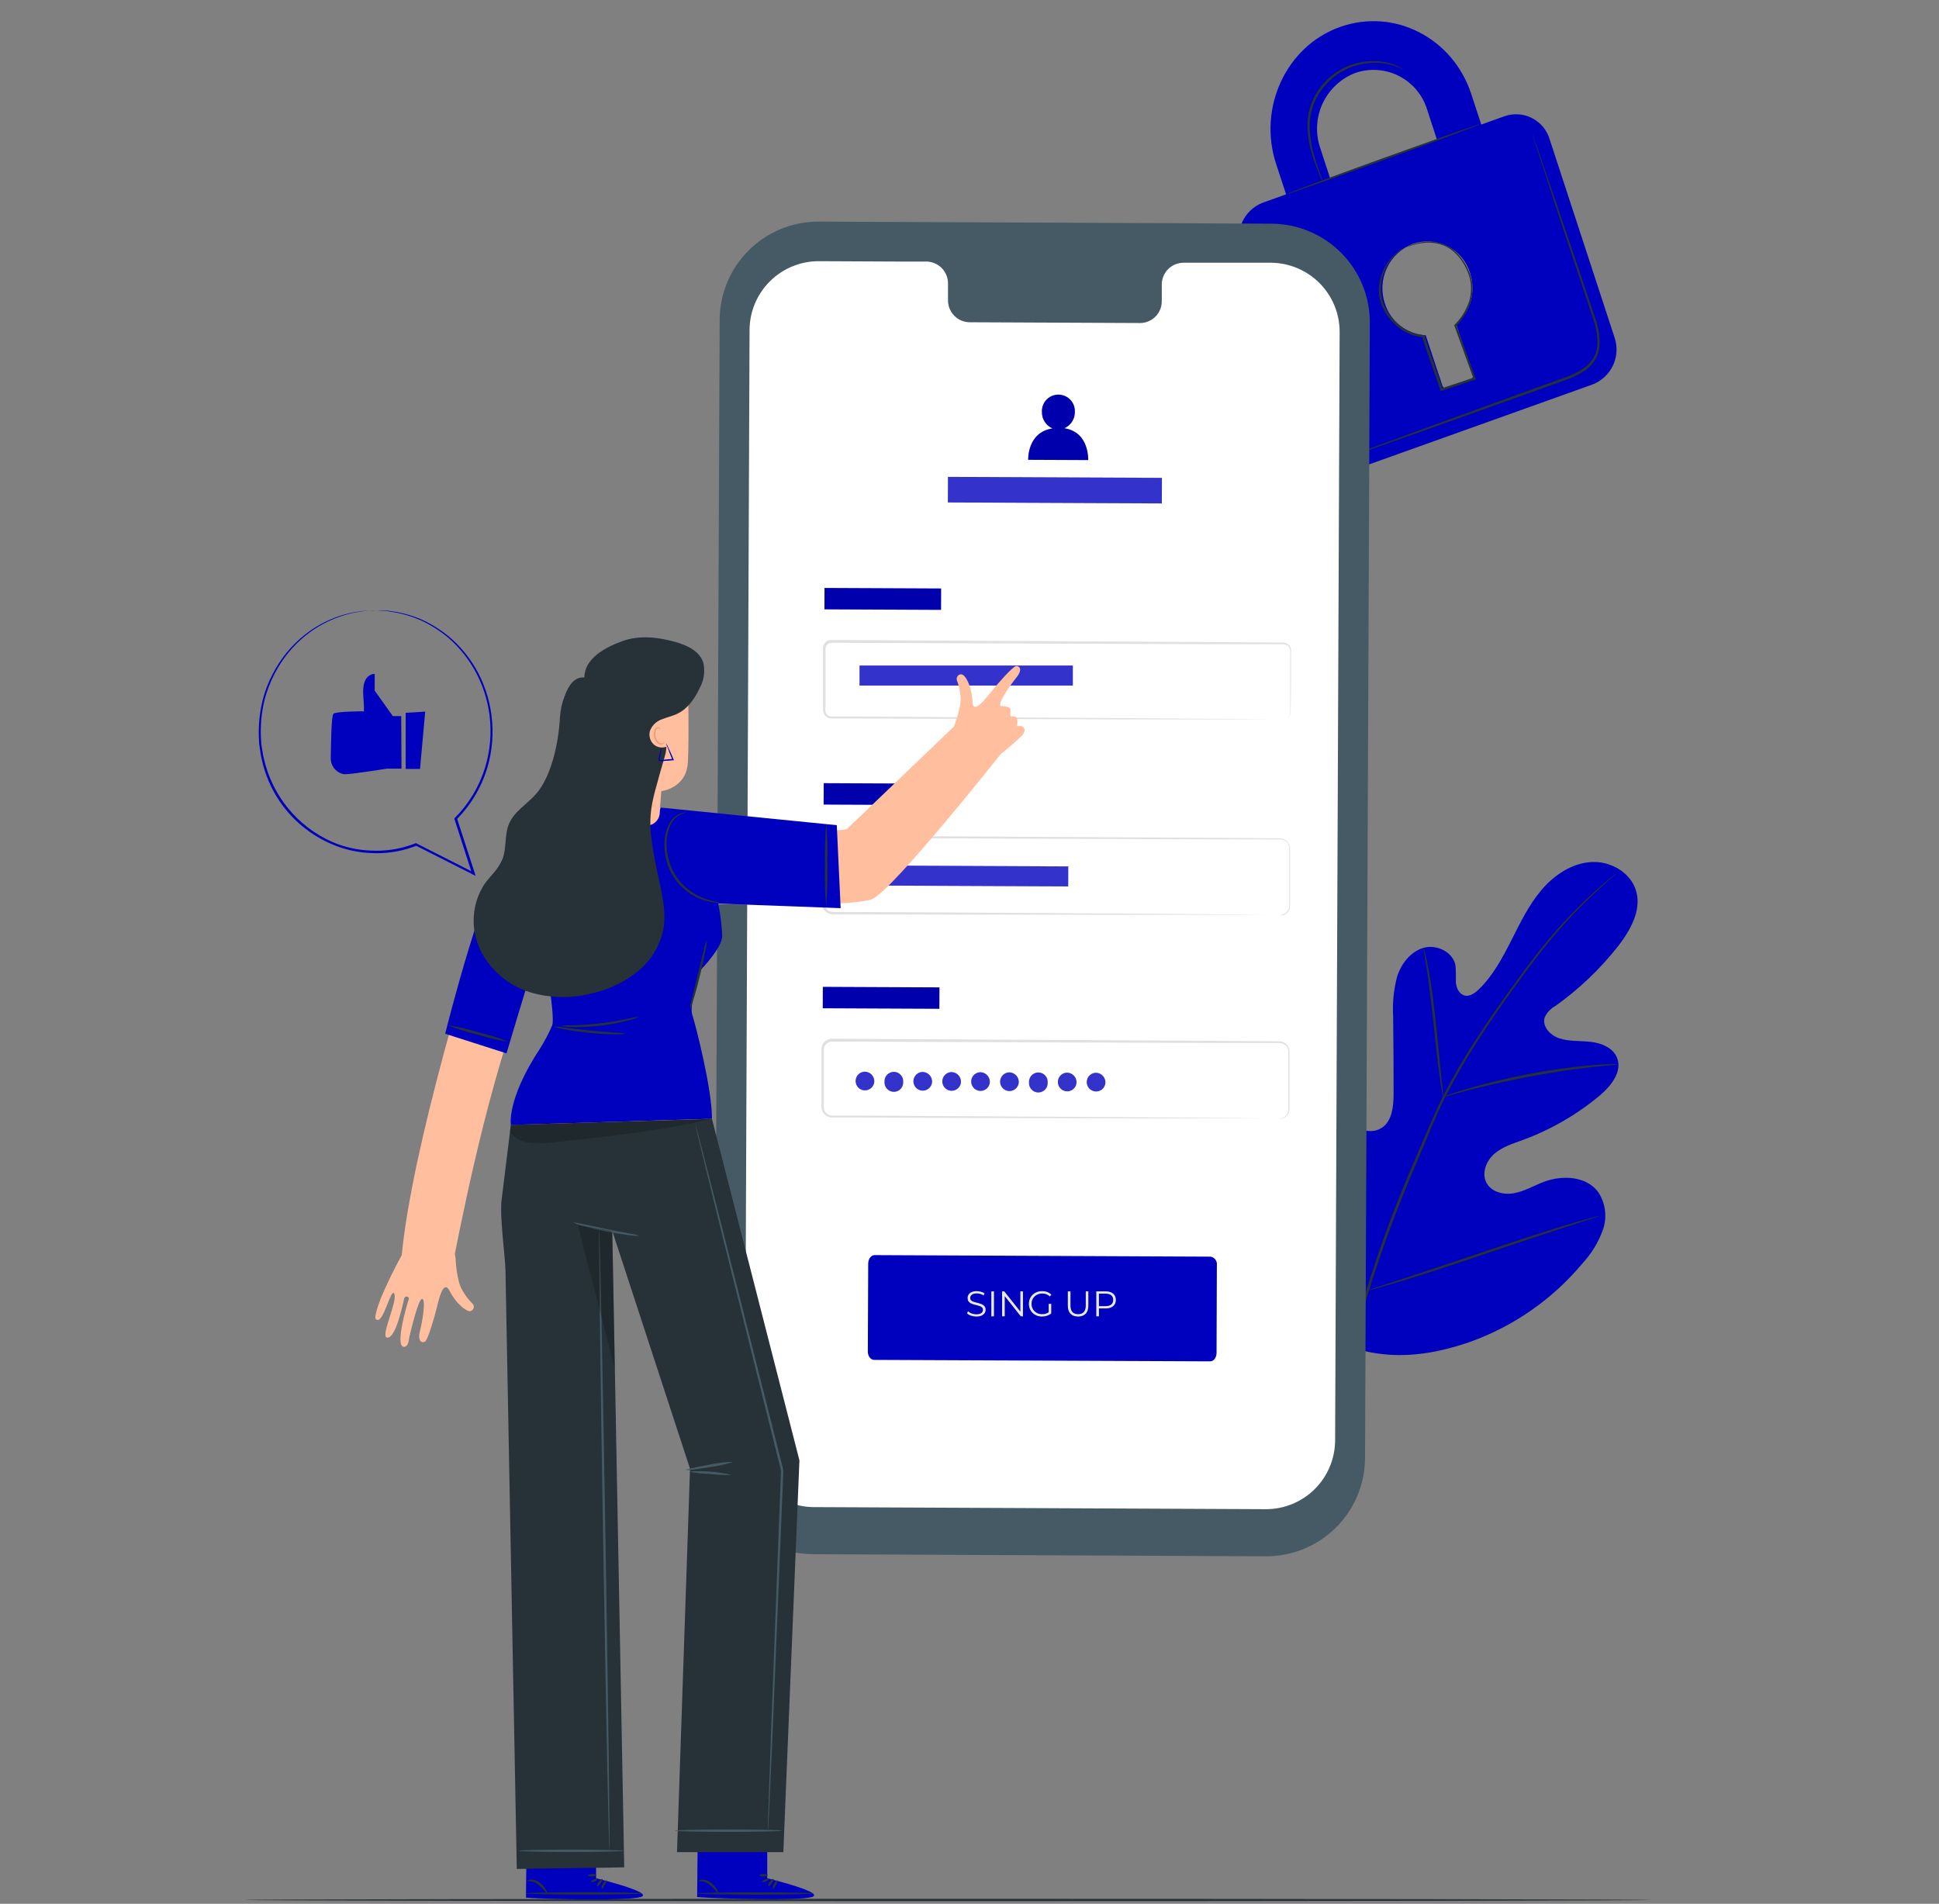 <svg width="442" height="434" viewBox="0 0 442 434" fill="none" xmlns="http://www.w3.org/2000/svg">
<rect x="0" y="0" width="442" height="434" fill="#808080" stroke="none"/>
<path d="M376.369 433.13C376.369 433.275 304.601 433.399 216.1 433.399C127.599 433.399 55.8 433.275 55.8 433.13C55.8 432.985 127.558 432.861 216.1 432.861C304.642 432.861 376.369 432.996 376.369 433.13Z" fill="#263238"/>
<path d="M306.441 306.606C290.473 295.454 286.856 274.753 287.486 256.139C287.589 253.038 287.248 249.752 288.726 247.034C290.204 244.315 293.656 242.445 296.436 243.747C298.741 244.832 299.744 247.519 301.036 249.741C302.759 252.701 305.286 255.113 308.322 256.697C310.296 257.731 312.746 258.351 314.699 257.276C317.386 255.798 317.696 252.108 317.675 249.008C317.675 243.241 317.641 237.48 317.572 231.727C317.386 228.638 317.7 225.539 318.502 222.549C319.463 219.614 321.603 216.896 324.528 216.069C327.453 215.242 331.101 216.948 331.762 219.966C331.876 221.244 331.907 222.528 331.855 223.81C331.938 225.102 332.538 226.518 333.747 226.911C334.956 227.304 336.217 226.404 337.147 225.495C340.33 222.394 342.501 218.353 344.516 214.364C346.531 210.374 348.506 206.271 351.399 202.871C354.293 199.471 358.293 196.773 362.768 196.515C367.243 196.256 371.905 199.006 373.021 203.346C374.137 207.687 371.605 212.121 368.887 215.645C364.785 220.877 359.95 225.489 354.531 229.34C353.473 229.917 352.629 230.819 352.123 231.913C351.451 233.98 353.404 236.047 355.44 236.698C357.745 237.463 360.246 237.225 362.675 237.515C365.104 237.804 367.688 238.858 368.608 241.132C369.868 244.295 367.223 247.602 364.629 249.772C359.42 254.113 353.505 257.529 347.141 259.87C344.868 260.697 342.48 261.431 340.64 263.022C338.801 264.614 337.705 267.394 338.811 269.575C339.917 271.756 342.759 272.448 345.147 272.004C347.534 271.559 349.653 270.278 351.926 269.42C356.174 267.818 361.652 268.107 364.329 271.776C365.158 273.04 365.683 274.479 365.862 275.98C366.042 277.481 365.871 279.003 365.362 280.427C364.328 283.26 362.736 285.857 360.68 288.065C353.911 296.152 345.116 302.298 335.194 305.872C325.344 309.283 316.218 310.213 306.431 306.627" fill="#0000BF"/>
<path d="M368.473 199.067C368.473 199.067 368.38 199.171 368.173 199.357L367.253 200.173C366.447 200.897 365.259 201.951 363.76 203.346C359.511 207.291 355.566 211.551 351.957 216.09C349.652 218.952 347.265 222.198 344.722 225.722C342.18 229.246 339.555 233.05 336.95 237.091C334.174 241.352 331.631 245.762 329.333 250.299C328.134 252.666 327.08 255.136 325.995 257.658L322.791 265.358C318.568 275.056 314.89 284.983 311.774 295.092C309.264 303.363 307.534 311.851 306.606 320.445C306.005 326.244 305.908 332.085 306.317 337.901C306.482 339.968 306.637 341.549 306.782 342.624C306.844 343.141 306.885 343.554 306.926 343.854V344.278C306.882 344.143 306.851 344.005 306.833 343.864C306.782 343.565 306.72 343.162 306.637 342.645C306.451 341.611 306.255 339.978 306.069 337.911C305.57 332.084 305.604 326.224 306.172 320.403C307.042 311.773 308.734 303.246 311.226 294.937C314.316 284.8 317.984 274.848 322.212 265.13L325.499 257.462C326.584 254.95 327.649 252.459 328.858 250.082C331.171 245.531 333.735 241.111 336.537 236.843C339.183 232.709 341.849 228.967 344.361 225.474C346.872 221.981 349.301 218.715 351.595 215.862C355.24 211.336 359.239 207.106 363.553 203.212C365.083 201.837 366.302 200.804 367.129 200.111L368.09 199.336C368.208 199.234 368.336 199.143 368.473 199.067Z" fill="#263238"/>
<path d="M328.992 250.062C328.847 249.636 328.746 249.196 328.693 248.749C328.527 247.892 328.341 246.682 328.124 245.111C327.68 242.011 327.225 237.763 326.739 233.06C326.254 228.358 325.706 224.1 325.251 221.03C325.013 219.501 324.807 218.271 324.662 217.413C324.549 216.974 324.49 216.523 324.486 216.069C324.664 216.483 324.793 216.917 324.869 217.361C325.096 218.209 325.354 219.428 325.644 220.968C326.233 224.069 326.812 228.286 327.297 232.998C327.783 237.711 328.197 241.845 328.517 245.06C328.672 246.507 328.806 247.737 328.91 248.718C328.99 249.161 329.018 249.612 328.992 250.062Z" fill="#263238"/>
<path d="M368.763 242.641C368.26 242.751 367.748 242.813 367.233 242.827C366.2 242.92 364.732 243.044 362.913 243.251C359.275 243.644 354.273 244.367 348.785 245.401C343.297 246.434 338.367 247.602 334.822 248.501C333.055 248.956 331.628 249.37 330.688 249.649C330.186 249.827 329.666 249.952 329.138 250.021C329.615 249.78 330.113 249.583 330.626 249.432C331.597 249.091 333.003 248.615 334.76 248.109C338.284 247.075 343.214 245.845 348.723 244.791C353.389 243.899 358.098 243.243 362.831 242.827C364.66 242.672 366.138 242.61 367.171 242.59C367.702 242.553 368.236 242.571 368.763 242.641Z" fill="#263238"/>
<path d="M311.733 294.214C311.623 294.064 311.533 293.901 311.464 293.728L310.782 292.292C310.193 291.041 309.397 289.191 308.446 286.928C306.524 282.38 304.075 276.014 301.47 268.944C298.866 261.875 296.468 255.508 294.649 250.909C293.76 248.677 293.026 246.847 292.479 245.483L291.9 244.005C291.819 243.835 291.764 243.654 291.734 243.468C291.845 243.617 291.935 243.781 292.003 243.954L292.685 245.39C293.264 246.641 294.07 248.491 295.021 250.754C296.943 255.302 299.393 261.668 301.997 268.738C304.602 275.807 307 282.173 308.819 286.773C309.707 289.005 310.441 290.834 310.979 292.199C311.216 292.788 311.413 293.232 311.568 293.677C311.648 293.847 311.704 294.028 311.733 294.214Z" fill="#263238"/>
<path d="M364.526 277.191C364.36 277.286 364.183 277.359 363.998 277.408L362.469 277.925L356.815 279.755C352.041 281.305 345.447 283.517 338.212 285.956C330.977 288.395 324.352 290.565 319.546 292.012C317.149 292.746 315.195 293.304 313.841 293.676L312.281 294.079C312.099 294.137 311.912 294.175 311.723 294.193C311.888 294.098 312.065 294.025 312.25 293.976L313.779 293.459L319.433 291.63C324.208 290.079 330.802 287.868 338.036 285.429C345.271 282.989 351.885 280.819 356.691 279.372C359.099 278.638 361.043 278.08 362.407 277.708L363.967 277.305C364.149 277.247 364.336 277.209 364.526 277.191Z" fill="#263238"/>
<path d="M342.986 26.489L337.663 28.391L335.379 21.436C331.183 8.609 317.809 1.798 305.521 6.129C293.232 10.459 286.69 24.526 290.886 37.352L293.17 44.307L287.827 46.219C285.789 47.01 284.135 48.555 283.207 50.533C282.279 52.512 282.15 54.772 282.845 56.844L297.656 102.102C297.963 103.128 298.473 104.081 299.157 104.906C299.84 105.73 300.682 106.409 301.632 106.901C302.583 107.394 303.623 107.691 304.69 107.773C305.758 107.856 306.831 107.724 307.846 107.384L363.005 87.653C365.07 86.865 366.748 85.306 367.687 83.305C368.625 81.304 368.752 79.017 368.039 76.925L353.218 31.667C352.903 30.645 352.384 29.696 351.694 28.878C351.004 28.06 350.156 27.389 349.201 26.906C348.246 26.423 347.204 26.137 346.136 26.065C345.068 25.994 343.997 26.138 342.986 26.489ZM300.942 33.724C299.811 30.389 300.014 26.746 301.509 23.557C303.004 20.369 305.675 17.882 308.962 16.619C310.586 16.064 312.304 15.841 314.015 15.964C315.727 16.088 317.395 16.554 318.922 17.337C320.449 18.119 321.803 19.201 322.903 20.517C324.002 21.834 324.826 23.359 325.323 25.001L327.597 31.957L303.216 40.68L300.942 33.724ZM331.948 73.887L335.731 85.442C335.8 85.674 335.778 85.923 335.668 86.139C335.558 86.354 335.37 86.519 335.142 86.599L329.84 88.491C329.629 88.549 329.403 88.524 329.21 88.42C329.018 88.316 328.873 88.141 328.806 87.933L324.992 76.429C322.889 76.315 320.872 75.561 319.209 74.268C317.547 72.975 316.319 71.205 315.691 69.195C314.792 66.537 314.956 63.636 316.148 61.096C317.341 58.557 319.469 56.578 322.088 55.573C323.381 55.131 324.75 54.954 326.113 55.053C327.476 55.151 328.805 55.523 330.021 56.146C331.237 56.769 332.316 57.63 333.192 58.679C334.068 59.728 334.724 60.942 335.121 62.249C335.786 64.291 335.841 66.483 335.279 68.555C334.717 70.628 333.563 72.491 331.958 73.918L331.948 73.887Z" fill="#0000BF"/>
<path d="M337.426 28.267C337.426 28.412 327.556 32.122 315.278 36.536C302.999 40.949 292.984 44.494 292.933 44.39C292.881 44.287 302.803 40.546 315.092 36.122C327.38 31.699 337.374 28.133 337.426 28.267Z" fill="#263238"/>
<path d="M349.146 30.169C349.192 30.259 349.23 30.352 349.26 30.448C349.342 30.655 349.435 30.923 349.559 31.254C349.828 32.009 350.2 33.053 350.665 34.355L354.634 45.91C356.288 50.809 358.262 56.617 360.453 63.066C361.486 66.301 362.706 69.67 363.843 73.215C364.451 75.042 364.714 76.966 364.618 78.889C364.53 79.889 364.246 80.862 363.781 81.752C363.284 82.639 362.621 83.422 361.827 84.057C360.231 85.223 358.458 86.126 356.577 86.734L351.254 88.646L341.178 92.253L324.114 98.33L312.59 102.381L309.49 103.415L308.663 103.684C308.574 103.723 308.48 103.747 308.384 103.756C308.384 103.756 308.466 103.756 308.642 103.632L309.448 103.312L312.549 102.144L324.011 97.927L341.043 91.726L351.099 88.088L356.422 86.165C358.25 85.582 359.971 84.706 361.517 83.571C362.256 82.982 362.873 82.255 363.336 81.432C363.774 80.609 364.038 79.705 364.112 78.776C364.207 76.923 363.954 75.068 363.367 73.308C362.251 69.794 361.073 66.394 360.008 63.159C357.859 56.7 355.874 50.87 354.303 45.972C352.732 41.073 351.409 37.135 350.5 34.365C350.066 33.011 349.735 31.957 349.466 31.192L349.218 30.365C349.187 30.303 349.163 30.237 349.146 30.169Z" fill="#263238"/>
<path d="M320.042 15.916C320.042 15.916 319.494 15.648 318.481 15.234C317.038 14.679 315.511 14.372 313.965 14.325C311.674 14.246 309.393 14.677 307.288 15.585C304.729 16.717 302.54 18.548 300.974 20.867C299.397 23.179 298.55 25.912 298.545 28.711C298.566 31.005 298.914 33.285 299.578 35.481C300.116 37.362 300.674 38.861 301.046 39.904C301.265 40.434 301.445 40.98 301.583 41.537C301.29 41.042 301.044 40.519 300.849 39.977C300.426 38.943 299.816 37.475 299.217 35.584C298.481 33.365 298.08 31.049 298.028 28.711C298 25.806 298.866 22.963 300.508 20.567C302.13 18.163 304.408 16.276 307.071 15.131C309.242 14.217 311.593 13.814 313.944 13.953C315.524 14.033 317.075 14.401 318.523 15.038C318.91 15.216 319.283 15.424 319.639 15.658C319.786 15.722 319.922 15.81 320.042 15.916Z" fill="#263238"/>
<path d="M320.517 56.358C320.682 56.258 320.855 56.172 321.034 56.1C321.551 55.866 322.087 55.676 322.636 55.531C323.507 55.274 324.405 55.121 325.312 55.077C326.546 55.01 327.781 55.197 328.94 55.624C331.586 56.554 334.015 59.252 335.214 62.859C335.789 64.795 335.789 66.856 335.214 68.791C334.576 70.892 333.433 72.805 331.886 74.362L331.948 74.083C333.322 77.856 334.821 81.948 336.371 86.217L336.464 86.475L336.206 86.568L333.839 87.354L328.671 89.08L328.413 89.162L328.33 88.904C326.914 84.625 325.364 80.636 324.196 76.719L324.424 76.894C322.403 76.727 320.477 75.968 318.884 74.714C317.443 73.604 316.261 72.193 315.422 70.579C314.664 69.149 314.287 67.547 314.326 65.929C314.374 64.274 314.787 62.651 315.536 61.175C316.284 59.699 317.35 58.407 318.657 57.392C319.194 56.955 319.798 56.606 320.445 56.358C319.861 56.705 319.295 57.081 318.75 57.485C317.314 58.699 316.215 60.261 315.556 62.022C314.991 63.35 314.726 64.786 314.781 66.228C314.837 67.67 315.211 69.082 315.876 70.362C316.702 71.915 317.855 73.269 319.256 74.331C320.775 75.524 322.612 76.243 324.537 76.398H324.713L324.765 76.553C325.902 80.398 327.462 84.418 328.899 88.718L328.558 88.552L333.725 86.826L336.082 86.031L335.916 86.382C334.376 82.114 332.888 78.01 331.524 74.238V74.083L331.648 73.959C333.15 72.466 334.271 70.634 334.914 68.616C335.462 66.764 335.462 64.793 334.914 62.942C333.787 59.469 331.462 56.834 328.94 55.903C327.824 55.473 326.632 55.273 325.436 55.314C324.544 55.335 323.656 55.456 322.791 55.676C321.251 56.058 320.527 56.41 320.517 56.358Z" fill="#263238"/>
<path d="M288.571 354.779L185.332 354.303C179.37 354.27 173.665 351.873 169.47 347.637C165.274 343.4 162.932 337.672 162.956 331.71L164.052 72.905C164.064 69.951 164.658 67.029 165.8 64.305C166.943 61.581 168.611 59.109 170.709 57.03C172.807 54.951 175.294 53.306 178.029 52.188C180.763 51.071 183.691 50.504 186.645 50.519L289.873 50.994C295.835 51.024 301.542 53.419 305.739 57.654C309.936 61.888 312.281 67.615 312.259 73.577L311.164 332.372C311.152 335.327 310.558 338.25 309.416 340.975C308.274 343.7 306.606 346.174 304.508 348.254C302.41 350.335 299.923 351.982 297.189 353.102C294.454 354.221 291.526 354.791 288.571 354.779Z" fill="#455A64"/>
<path d="M289.718 59.893H269.709C269.056 59.905 268.412 60.045 267.814 60.306C267.215 60.568 266.674 60.944 266.221 61.414C265.768 61.885 265.412 62.44 265.174 63.047C264.935 63.655 264.819 64.304 264.831 64.957V68.585C264.843 69.237 264.727 69.885 264.488 70.493C264.25 71.1 263.894 71.654 263.44 72.124C262.987 72.593 262.446 72.969 261.847 73.228C261.249 73.489 260.605 73.628 259.953 73.639L220.947 73.463C219.628 73.428 218.376 72.87 217.468 71.913C216.559 70.956 216.067 69.677 216.1 68.357V64.73C216.134 63.412 215.643 62.134 214.737 61.177C213.83 60.221 212.581 59.662 211.263 59.624H204.225L186.707 59.541C182.54 59.517 178.533 61.144 175.564 64.067C172.594 66.99 170.904 70.971 170.863 75.137L169.829 327.752C169.82 329.819 170.217 331.868 171 333.781C171.782 335.694 172.933 337.435 174.388 338.903C175.843 340.372 177.573 341.539 179.479 342.339C181.385 343.139 183.43 343.555 185.498 343.565L288.519 344.04C290.588 344.05 292.638 343.652 294.553 342.869C296.467 342.086 298.209 340.934 299.678 339.478C301.148 338.022 302.316 336.291 303.116 334.384C303.916 332.476 304.333 330.43 304.343 328.362L305.376 75.747C305.401 71.569 303.766 67.551 300.829 64.578C297.893 61.605 293.897 59.92 289.718 59.893Z" fill="white"/>
<path d="M275.859 310.337L199.254 310.006C198.458 310.006 197.817 309.138 197.827 308.084L197.91 288.043C197.91 287.01 198.561 286.121 199.357 286.121L275.962 286.472C276.403 286.549 276.797 286.792 277.063 287.152C277.329 287.513 277.445 287.961 277.388 288.405L277.316 308.425C277.316 309.489 276.654 310.347 275.859 310.337Z" fill="#0000BF"/>
<path d="M222.544 300.125C222.121 300.125 221.715 300.057 221.324 299.922C220.94 299.781 220.641 299.602 220.43 299.385L220.666 298.922C220.866 299.117 221.135 299.282 221.471 299.418C221.812 299.548 222.17 299.613 222.544 299.613C222.902 299.613 223.192 299.569 223.414 299.483C223.642 299.39 223.807 299.268 223.91 299.117C224.019 298.965 224.073 298.797 224.073 298.613C224.073 298.39 224.008 298.211 223.878 298.076C223.753 297.94 223.588 297.835 223.382 297.759C223.176 297.677 222.948 297.607 222.699 297.547C222.449 297.488 222.2 297.425 221.951 297.36C221.701 297.29 221.471 297.198 221.259 297.084C221.053 296.97 220.885 296.821 220.755 296.637C220.631 296.447 220.568 296.2 220.568 295.897C220.568 295.615 220.641 295.357 220.788 295.124C220.94 294.886 221.17 294.696 221.479 294.555C221.788 294.409 222.184 294.335 222.666 294.335C222.986 294.335 223.303 294.382 223.617 294.474C223.932 294.56 224.203 294.682 224.431 294.84L224.227 295.319C223.983 295.157 223.723 295.037 223.447 294.962C223.176 294.886 222.913 294.848 222.658 294.848C222.316 294.848 222.035 294.894 221.812 294.986C221.59 295.078 221.425 295.203 221.316 295.36C221.213 295.512 221.162 295.685 221.162 295.88C221.162 296.103 221.224 296.282 221.349 296.417C221.479 296.553 221.647 296.658 221.853 296.734C222.064 296.81 222.295 296.878 222.544 296.937C222.794 296.997 223.04 297.062 223.284 297.133C223.533 297.203 223.761 297.295 223.967 297.409C224.179 297.518 224.347 297.664 224.471 297.848C224.601 298.033 224.666 298.274 224.666 298.572C224.666 298.848 224.591 299.106 224.439 299.344C224.287 299.577 224.054 299.767 223.739 299.914C223.43 300.054 223.032 300.125 222.544 300.125ZM225.977 300.076V294.384H226.579V300.076H225.977ZM228.431 300.076V294.384H228.927L232.855 299.328H232.594V294.384H233.188V300.076H232.692L228.773 295.132H229.033V300.076H228.431ZM237.542 300.125C237.108 300.125 236.707 300.054 236.339 299.914C235.975 299.767 235.658 299.564 235.387 299.304C235.122 299.043 234.913 298.737 234.761 298.385C234.615 298.033 234.542 297.648 234.542 297.23C234.542 296.813 234.615 296.428 234.761 296.076C234.913 295.723 235.124 295.417 235.395 295.157C235.666 294.897 235.984 294.696 236.347 294.555C236.715 294.409 237.117 294.335 237.55 294.335C237.984 294.335 238.38 294.403 238.737 294.539C239.101 294.674 239.41 294.88 239.664 295.157L239.29 295.539C239.052 295.3 238.789 295.13 238.502 295.027C238.214 294.924 237.905 294.872 237.575 294.872C237.222 294.872 236.897 294.932 236.599 295.051C236.306 295.165 236.049 295.33 235.826 295.547C235.61 295.758 235.439 296.008 235.314 296.295C235.195 296.577 235.135 296.889 235.135 297.23C235.135 297.566 235.195 297.878 235.314 298.165C235.439 298.453 235.61 298.705 235.826 298.922C236.049 299.133 236.306 299.298 236.599 299.418C236.897 299.531 237.22 299.588 237.566 299.588C237.892 299.588 238.198 299.54 238.485 299.442C238.778 299.344 239.046 299.179 239.29 298.946L239.632 299.401C239.361 299.64 239.044 299.821 238.68 299.946C238.317 300.065 237.938 300.125 237.542 300.125ZM239.054 299.328V297.23H239.632V299.401L239.054 299.328ZM245.756 300.125C245.03 300.125 244.458 299.916 244.04 299.499C243.623 299.081 243.414 298.463 243.414 297.645V294.384H244.016V297.621C244.016 298.293 244.168 298.789 244.471 299.109C244.775 299.428 245.203 299.588 245.756 299.588C246.314 299.588 246.745 299.428 247.049 299.109C247.352 298.789 247.504 298.293 247.504 297.621V294.384H248.09V297.645C248.09 298.463 247.881 299.081 247.464 299.499C247.052 299.916 246.482 300.125 245.756 300.125ZM249.903 300.076V294.384H252.033C252.516 294.384 252.93 294.463 253.277 294.62C253.624 294.772 253.89 294.994 254.074 295.287C254.264 295.574 254.359 295.924 254.359 296.336C254.359 296.737 254.264 297.084 254.074 297.377C253.89 297.664 253.624 297.886 253.277 298.043C252.93 298.201 252.516 298.279 252.033 298.279H250.236L250.505 297.995V300.076H249.903ZM250.505 298.043L250.236 297.751H252.017C252.586 297.751 253.017 297.629 253.31 297.385C253.608 297.135 253.757 296.786 253.757 296.336C253.757 295.88 253.608 295.528 253.31 295.279C253.017 295.029 252.586 294.905 252.017 294.905H250.236L250.505 294.62V298.043Z" fill="#E8E8E3"/>
<path d="M214.533 134.152L187.951 134.031L187.929 138.909L214.511 139.03L214.533 134.152Z" fill="#0000BF"/>
<path opacity="0.1" d="M214.533 134.152L187.951 134.031L187.929 138.909L214.511 139.03L214.533 134.152Z" fill="black"/>
<path d="M292.457 164.103C292.666 164.082 292.871 164.034 293.067 163.959C293.353 163.847 293.601 163.657 293.784 163.41C293.967 163.163 294.077 162.87 294.1 162.563C294.1 160.92 294.1 158.522 294.1 155.443C294.1 153.903 294.1 152.177 294.1 150.275C294.1 149.81 294.1 149.324 294.1 148.838C294.168 148.367 294.065 147.887 293.811 147.484C293.669 147.291 293.483 147.134 293.27 147.024C293.057 146.915 292.821 146.857 292.581 146.854H290.969H276.034L189.59 146.534C189.369 146.53 189.15 146.579 188.952 146.678C188.754 146.777 188.583 146.923 188.453 147.102C188.204 147.506 188.108 147.987 188.184 148.456C188.184 149.489 188.184 150.523 188.184 151.556C188.184 153.624 188.184 155.691 188.184 157.758C188.184 158.791 188.184 159.825 188.184 160.858C188.142 161.34 188.142 161.824 188.184 162.305C188.239 162.511 188.34 162.703 188.479 162.864C188.619 163.025 188.794 163.152 188.991 163.235C189.194 163.316 189.412 163.355 189.631 163.349H194.892L217.847 163.473L256.707 163.711L282.907 163.917L290.028 164H291.878C292.302 164 292.509 164 292.509 164H291.878H290.028H282.907H256.707L217.847 163.876L194.892 163.783H189.631C189.342 163.795 189.053 163.745 188.784 163.638C188.512 163.522 188.27 163.345 188.076 163.122C187.883 162.898 187.743 162.633 187.668 162.346C187.608 162.075 187.587 161.797 187.606 161.52V160.755C187.606 159.721 187.606 158.688 187.606 157.654C187.606 155.587 187.606 153.52 187.606 151.453C187.606 150.42 187.606 149.386 187.606 148.353C187.586 148.077 187.586 147.801 187.606 147.526C187.644 147.222 187.762 146.933 187.947 146.689C188.125 146.439 188.361 146.236 188.634 146.098C188.908 145.959 189.211 145.889 189.518 145.893L275.962 146.368L290.896 146.471H292.509C292.793 146.472 293.072 146.54 293.324 146.672C293.576 146.803 293.793 146.993 293.955 147.226C294.247 147.675 294.364 148.215 294.286 148.745C294.286 149.231 294.286 149.717 294.286 150.182C294.286 152.063 294.286 153.789 294.286 155.349C294.286 158.45 294.214 160.827 294.193 162.481C294.168 162.799 294.052 163.103 293.86 163.357C293.668 163.612 293.407 163.806 293.108 163.917C292.912 164.039 292.687 164.103 292.457 164.103Z" fill="#E0E0E0"/>
<path d="M244.554 151.722H195.937V156.28H244.554V151.722Z" fill="#0000BF"/>
<path opacity="0.2" d="M244.554 151.722H195.937V156.28H244.554V151.722Z" fill="white"/>
<path d="M214.353 178.655L187.771 178.534L187.748 183.412L214.33 183.533L214.353 178.655Z" fill="#0000BF"/>
<path opacity="0.1" d="M214.353 178.655L187.771 178.534L187.748 183.412L214.33 183.533L214.353 178.655Z" fill="black"/>
<path d="M291.785 208.607C291.994 208.581 292.201 208.543 292.405 208.493C292.694 208.401 292.959 208.249 293.184 208.045C293.409 207.842 293.587 207.593 293.707 207.315C293.87 206.898 293.934 206.448 293.893 206.002C293.893 205.506 293.893 204.969 293.893 204.369C293.893 203.17 293.893 201.806 293.893 200.235V193.672C293.943 193.197 293.838 192.719 293.594 192.308C293.339 191.887 292.938 191.574 292.467 191.43C291.952 191.338 291.428 191.31 290.907 191.347H276.034L189.89 191.027C189.426 191.028 188.979 191.197 188.631 191.503C188.283 191.809 188.058 192.231 187.998 192.691C187.998 193.672 187.998 194.758 187.998 195.791C187.998 197.858 187.998 199.925 187.998 201.992C187.998 203.026 187.998 204.059 187.998 205.093C187.96 205.576 187.981 206.062 188.06 206.54C188.189 206.959 188.455 207.323 188.815 207.573C189.197 207.816 189.645 207.931 190.096 207.904H191.533H194.52L217.392 208.018L256.118 208.255L282.225 208.462L289.325 208.545H282.225H256.118L217.371 208.503L194.499 208.421H190.003C189.444 208.454 188.89 208.305 188.422 207.997C187.952 207.671 187.609 207.193 187.451 206.643C187.358 206.118 187.33 205.583 187.368 205.051C187.368 204.018 187.368 202.984 187.368 201.951C187.368 199.884 187.368 197.817 187.368 195.75C187.368 194.716 187.368 193.683 187.368 192.649C187.443 192.058 187.731 191.515 188.179 191.121C188.626 190.727 189.201 190.51 189.797 190.51L275.941 190.985L290.814 191.099C291.367 191.065 291.923 191.103 292.467 191.213C293.004 191.388 293.457 191.756 293.738 192.246C294.006 192.701 294.122 193.23 294.069 193.755C294.069 194.241 294.069 194.716 294.069 195.192C294.069 197.062 294.069 198.778 294.069 200.359C294.069 201.941 294.069 203.274 294.069 204.493C294.069 205.082 294.069 205.63 294.069 206.137C294.107 206.599 294.032 207.063 293.852 207.491C293.718 207.776 293.524 208.029 293.283 208.232C293.042 208.435 292.76 208.584 292.457 208.669C292.231 208.687 292.004 208.666 291.785 208.607Z" fill="#E0E0E0"/>
<path d="M214.152 225.089L187.57 224.969L187.548 229.847L214.13 229.968L214.152 225.089Z" fill="#0000BF"/>
<path opacity="0.1" d="M214.152 225.089L187.57 224.969L187.548 229.847L214.13 229.968L214.152 225.089Z" fill="black"/>
<path d="M291.579 255.022C291.788 254.998 291.995 254.96 292.199 254.909C292.486 254.817 292.751 254.666 292.975 254.465C293.2 254.263 293.379 254.017 293.501 253.741C293.663 253.323 293.727 252.874 293.687 252.428C293.687 251.922 293.687 251.395 293.687 250.785C293.687 249.596 293.687 248.222 293.687 246.651V240.088C293.736 239.613 293.631 239.134 293.387 238.724C293.126 238.31 292.727 238.003 292.261 237.856C291.747 237.76 291.222 237.729 290.7 237.763H275.828L189.683 237.442C189.22 237.443 188.773 237.613 188.425 237.919C188.077 238.225 187.852 238.647 187.792 239.106C187.792 240.14 187.792 241.173 187.792 242.207C187.792 244.274 187.792 246.341 187.792 248.408C187.792 249.441 187.792 250.475 187.792 251.508C187.754 251.988 187.774 252.471 187.854 252.945C187.978 253.367 188.245 253.732 188.609 253.979C188.988 254.226 189.438 254.342 189.89 254.309H194.386L217.258 254.433L255.984 254.671L282.091 254.878L289.191 254.96H282.091H255.984L217.258 254.847L194.386 254.754H189.89C189.331 254.791 188.774 254.642 188.309 254.33C187.839 254.004 187.495 253.526 187.337 252.976C187.245 252.451 187.217 251.916 187.255 251.384C187.255 250.351 187.255 249.317 187.255 248.284C187.255 246.217 187.255 244.15 187.255 242.083C187.255 241.049 187.255 240.016 187.255 238.93C187.328 238.34 187.614 237.797 188.059 237.403C188.504 237.009 189.078 236.792 189.673 236.791L275.817 237.266L290.69 237.38C291.244 237.346 291.8 237.384 292.344 237.494C292.881 237.669 293.333 238.037 293.615 238.527C293.882 238.983 293.998 239.511 293.946 240.036C293.946 240.522 293.946 241.008 293.946 241.473C293.946 243.344 293.946 245.059 293.946 246.641C293.946 248.222 293.946 249.555 293.946 250.775C293.946 251.364 293.946 251.912 293.946 252.418C293.985 252.88 293.911 253.345 293.728 253.772C293.594 254.057 293.4 254.31 293.159 254.513C292.919 254.717 292.637 254.866 292.333 254.95C292.091 255.033 291.832 255.058 291.579 255.022Z" fill="#E0E0E0"/>
<path d="M243.515 197.514L194.898 197.293L194.878 201.851L243.494 202.071L243.515 197.514Z" fill="#0000BF"/>
<path opacity="0.2" d="M243.515 197.514L194.898 197.293L194.878 201.851L243.494 202.071L243.515 197.514Z" fill="white"/>
<path d="M199.295 246.59C199.265 247.005 199.113 247.403 198.859 247.733C198.604 248.063 198.258 248.312 197.864 248.447C197.47 248.583 197.045 248.6 196.641 248.496C196.237 248.392 195.873 248.171 195.593 247.862C195.314 247.553 195.131 247.169 195.068 246.757C195.004 246.345 195.063 245.923 195.238 245.545C195.412 245.166 195.693 244.847 196.047 244.626C196.401 244.406 196.812 244.294 197.228 244.305C197.804 244.338 198.344 244.595 198.731 245.023C199.118 245.451 199.321 246.013 199.295 246.59Z" fill="#0000BF"/>
<path d="M205.879 246.62C205.899 246.911 205.859 247.204 205.762 247.479C205.664 247.755 205.511 248.007 205.312 248.22C205.113 248.434 204.872 248.604 204.604 248.721C204.336 248.837 204.047 248.897 203.755 248.897C203.463 248.897 203.174 248.837 202.906 248.721C202.638 248.604 202.397 248.434 202.198 248.22C201.999 248.007 201.846 247.755 201.748 247.479C201.651 247.204 201.611 246.911 201.631 246.62C201.611 246.329 201.651 246.036 201.748 245.761C201.846 245.486 201.999 245.233 202.198 245.02C202.397 244.806 202.638 244.636 202.906 244.519C203.174 244.403 203.463 244.343 203.755 244.343C204.047 244.343 204.336 244.403 204.604 244.519C204.872 244.636 205.113 244.806 205.312 245.02C205.511 245.233 205.664 245.486 205.762 245.761C205.859 246.036 205.899 246.329 205.879 246.62Z" fill="#0000BF"/>
<path d="M212.472 246.651C212.442 247.067 212.29 247.464 212.035 247.795C211.781 248.125 211.435 248.373 211.041 248.509C210.647 248.644 210.222 248.661 209.818 248.557C209.414 248.453 209.05 248.233 208.77 247.924C208.49 247.615 208.308 247.23 208.244 246.818C208.181 246.406 208.24 245.985 208.414 245.606C208.588 245.227 208.87 244.908 209.224 244.688C209.578 244.467 209.988 244.356 210.405 244.367C210.98 244.402 211.518 244.66 211.905 245.087C212.291 245.514 212.495 246.076 212.472 246.651Z" fill="#0000BF"/>
<path d="M219.056 246.682C219.026 247.098 218.874 247.496 218.619 247.826C218.365 248.156 218.019 248.404 217.625 248.54C217.231 248.675 216.806 248.692 216.402 248.588C215.998 248.484 215.634 248.264 215.354 247.955C215.074 247.646 214.892 247.262 214.828 246.85C214.765 246.438 214.824 246.016 214.998 245.637C215.172 245.259 215.454 244.939 215.808 244.719C216.162 244.499 216.572 244.387 216.989 244.398C217.564 244.433 218.102 244.691 218.489 245.118C218.875 245.545 219.079 246.107 219.056 246.682Z" fill="#0000BF"/>
<path d="M225.64 246.703C225.611 247.12 225.461 247.518 225.208 247.85C224.955 248.182 224.609 248.432 224.215 248.569C223.821 248.706 223.395 248.724 222.991 248.621C222.586 248.518 222.221 248.299 221.94 247.99C221.66 247.681 221.476 247.297 221.412 246.884C221.348 246.472 221.407 246.05 221.58 245.67C221.754 245.291 222.036 244.971 222.39 244.751C222.744 244.53 223.156 244.418 223.573 244.429C224.146 244.464 224.683 244.721 225.069 245.146C225.455 245.571 225.66 246.13 225.64 246.703Z" fill="#0000BF"/>
<path d="M232.234 246.734C232.205 247.148 232.057 247.545 231.806 247.876C231.555 248.206 231.213 248.457 230.822 248.595C230.43 248.734 230.007 248.756 229.604 248.657C229.201 248.559 228.835 248.344 228.552 248.04C228.269 247.737 228.081 247.357 228.011 246.948C227.941 246.538 227.992 246.118 228.158 245.737C228.324 245.357 228.598 245.033 228.946 244.806C229.293 244.579 229.7 244.459 230.115 244.46C230.697 244.482 231.247 244.733 231.644 245.159C232.041 245.585 232.253 246.152 232.234 246.734Z" fill="#0000BF"/>
<path d="M238.817 246.765C238.838 247.056 238.798 247.348 238.7 247.624C238.603 247.899 238.45 248.151 238.251 248.365C238.051 248.579 237.81 248.749 237.542 248.865C237.275 248.982 236.986 249.042 236.694 249.042C236.401 249.042 236.112 248.982 235.845 248.865C235.577 248.749 235.336 248.579 235.137 248.365C234.937 248.151 234.784 247.899 234.687 247.624C234.589 247.348 234.549 247.056 234.57 246.765C234.549 246.473 234.589 246.181 234.687 245.905C234.784 245.63 234.937 245.378 235.137 245.164C235.336 244.951 235.577 244.78 235.845 244.664C236.112 244.547 236.401 244.487 236.694 244.487C236.986 244.487 237.275 244.547 237.542 244.664C237.81 244.78 238.051 244.951 238.251 245.164C238.45 245.378 238.603 245.63 238.7 245.905C238.798 246.181 238.838 246.473 238.817 246.765Z" fill="#0000BF"/>
<path d="M245.401 246.796C245.372 247.21 245.224 247.607 244.973 247.938C244.722 248.269 244.38 248.519 243.989 248.658C243.597 248.797 243.174 248.818 242.771 248.72C242.368 248.621 242.002 248.407 241.719 248.103C241.436 247.799 241.248 247.419 241.178 247.01C241.108 246.601 241.159 246.18 241.325 245.8C241.491 245.419 241.765 245.096 242.113 244.869C242.46 244.642 242.867 244.521 243.282 244.522C243.864 244.544 244.414 244.795 244.811 245.222C245.208 245.648 245.42 246.214 245.401 246.796Z" fill="#0000BF"/>
<path d="M251.985 246.827C251.956 247.244 251.806 247.642 251.553 247.974C251.299 248.306 250.954 248.556 250.56 248.693C250.166 248.83 249.74 248.848 249.336 248.745C248.931 248.642 248.566 248.423 248.285 248.114C248.004 247.805 247.821 247.421 247.757 247.008C247.693 246.596 247.751 246.174 247.925 245.794C248.099 245.415 248.381 245.095 248.735 244.875C249.089 244.654 249.5 244.542 249.918 244.553C250.491 244.588 251.027 244.845 251.413 245.27C251.8 245.695 252.005 246.254 251.985 246.827Z" fill="#0000BF"/>
<g opacity="0.2">
<path d="M199.295 246.59C199.265 247.005 199.113 247.403 198.859 247.733C198.604 248.063 198.258 248.312 197.864 248.447C197.47 248.583 197.045 248.6 196.641 248.496C196.237 248.392 195.873 248.171 195.593 247.862C195.314 247.553 195.131 247.169 195.068 246.757C195.004 246.345 195.063 245.923 195.238 245.545C195.412 245.166 195.693 244.847 196.047 244.626C196.401 244.406 196.812 244.294 197.228 244.305C197.804 244.338 198.344 244.595 198.731 245.023C199.118 245.451 199.321 246.013 199.295 246.59Z" fill="white"/>
<path d="M205.879 246.62C205.899 246.911 205.859 247.204 205.762 247.479C205.664 247.755 205.511 248.007 205.312 248.22C205.113 248.434 204.872 248.604 204.604 248.721C204.336 248.837 204.047 248.897 203.755 248.897C203.463 248.897 203.174 248.837 202.906 248.721C202.638 248.604 202.397 248.434 202.198 248.22C201.999 248.007 201.846 247.755 201.748 247.479C201.651 247.204 201.611 246.911 201.631 246.62C201.611 246.329 201.651 246.036 201.748 245.761C201.846 245.486 201.999 245.233 202.198 245.02C202.397 244.806 202.638 244.636 202.906 244.519C203.174 244.403 203.463 244.343 203.755 244.343C204.047 244.343 204.336 244.403 204.604 244.519C204.872 244.636 205.113 244.806 205.312 245.02C205.511 245.233 205.664 245.486 205.762 245.761C205.859 246.036 205.899 246.329 205.879 246.62Z" fill="white"/>
<path d="M212.473 246.652C212.443 247.068 212.291 247.465 212.036 247.796C211.782 248.126 211.436 248.374 211.042 248.51C210.648 248.645 210.223 248.662 209.819 248.558C209.415 248.454 209.051 248.234 208.771 247.925C208.491 247.616 208.309 247.231 208.245 246.819C208.182 246.407 208.241 245.986 208.415 245.607C208.589 245.228 208.871 244.909 209.225 244.689C209.579 244.468 209.989 244.357 210.406 244.368C210.981 244.403 211.519 244.661 211.906 245.088C212.292 245.515 212.496 246.077 212.473 246.652Z" fill="white"/>
<path d="M219.056 246.682C219.026 247.098 218.874 247.496 218.619 247.826C218.365 248.156 218.019 248.404 217.625 248.54C217.231 248.675 216.806 248.692 216.402 248.588C215.998 248.484 215.634 248.264 215.354 247.955C215.074 247.646 214.892 247.262 214.828 246.85C214.765 246.438 214.824 246.016 214.998 245.637C215.172 245.259 215.454 244.939 215.808 244.719C216.162 244.499 216.572 244.387 216.989 244.398C217.564 244.433 218.102 244.691 218.489 245.118C218.875 245.545 219.079 246.107 219.056 246.682Z" fill="white"/>
<path d="M225.64 246.703C225.611 247.12 225.461 247.518 225.208 247.85C224.955 248.182 224.609 248.432 224.215 248.569C223.821 248.706 223.395 248.724 222.991 248.621C222.586 248.518 222.221 248.299 221.94 247.99C221.66 247.681 221.476 247.297 221.412 246.884C221.348 246.472 221.407 246.05 221.58 245.67C221.754 245.291 222.036 244.971 222.39 244.751C222.744 244.53 223.156 244.418 223.573 244.429C224.146 244.464 224.683 244.721 225.069 245.146C225.455 245.571 225.66 246.13 225.64 246.703Z" fill="white"/>
<path d="M232.234 246.735C232.205 247.149 232.057 247.546 231.806 247.877C231.555 248.207 231.213 248.458 230.822 248.596C230.43 248.735 230.007 248.757 229.604 248.658C229.201 248.56 228.835 248.345 228.552 248.041C228.269 247.738 228.081 247.358 228.011 246.949C227.941 246.539 227.992 246.119 228.158 245.738C228.324 245.358 228.598 245.034 228.946 244.807C229.293 244.58 229.7 244.46 230.115 244.461C230.697 244.482 231.247 244.734 231.644 245.16C232.041 245.586 232.253 246.153 232.234 246.735Z" fill="white"/>
<path d="M238.817 246.766C238.838 247.057 238.798 247.349 238.7 247.625C238.603 247.9 238.45 248.152 238.251 248.366C238.051 248.58 237.81 248.75 237.542 248.866C237.275 248.983 236.986 249.043 236.694 249.043C236.401 249.043 236.112 248.983 235.845 248.866C235.577 248.75 235.336 248.58 235.137 248.366C234.937 248.152 234.784 247.9 234.687 247.625C234.589 247.349 234.549 247.057 234.57 246.766C234.549 246.474 234.589 246.182 234.687 245.906C234.784 245.631 234.937 245.379 235.137 245.165C235.336 244.952 235.577 244.781 235.845 244.665C236.112 244.548 236.401 244.488 236.694 244.488C236.986 244.488 237.275 244.548 237.542 244.665C237.81 244.781 238.051 244.952 238.251 245.165C238.45 245.379 238.603 245.631 238.7 245.906C238.798 246.182 238.838 246.474 238.817 246.766Z" fill="white"/>
<path d="M245.401 246.796C245.372 247.21 245.224 247.607 244.973 247.938C244.722 248.269 244.38 248.519 243.989 248.658C243.597 248.797 243.174 248.818 242.771 248.72C242.368 248.621 242.002 248.407 241.719 248.103C241.436 247.799 241.248 247.419 241.178 247.01C241.108 246.601 241.159 246.18 241.325 245.8C241.491 245.419 241.765 245.096 242.113 244.869C242.46 244.642 242.867 244.521 243.282 244.522C243.864 244.544 244.414 244.795 244.811 245.222C245.208 245.648 245.42 246.214 245.401 246.796Z" fill="white"/>
<path d="M251.985 246.827C251.956 247.244 251.806 247.642 251.553 247.974C251.299 248.306 250.954 248.556 250.56 248.693C250.166 248.83 249.74 248.848 249.336 248.745C248.931 248.642 248.566 248.423 248.285 248.114C248.004 247.805 247.821 247.421 247.757 247.008C247.693 246.596 247.751 246.174 247.925 245.794C248.099 245.415 248.381 245.095 248.735 244.875C249.089 244.654 249.5 244.542 249.918 244.553C250.491 244.588 251.027 244.845 251.413 245.27C251.8 245.695 252.005 246.254 251.985 246.827Z" fill="white"/>
</g>
<path d="M242.631 97.626C243.349 97.31 243.958 96.79 244.382 96.13C244.807 95.471 245.028 94.701 245.018 93.916C245.045 93.406 244.968 92.896 244.791 92.417C244.614 91.938 244.342 91.5 243.99 91.129C243.639 90.759 243.216 90.464 242.746 90.263C242.277 90.061 241.772 89.957 241.261 89.957C240.751 89.957 240.245 90.061 239.776 90.263C239.307 90.464 238.884 90.759 238.532 91.129C238.181 91.5 237.908 91.938 237.732 92.417C237.555 92.896 237.478 93.406 237.504 93.916C237.489 94.709 237.708 95.488 238.135 96.155C238.562 96.823 239.177 97.349 239.902 97.668C234.114 98.536 234.373 104.82 234.373 104.82L248.057 104.882C248.057 104.882 248.377 98.484 242.631 97.626Z" fill="#0000BF"/>
<path opacity="0.1" d="M242.631 97.626C243.349 97.31 243.958 96.79 244.382 96.13C244.807 95.471 245.028 94.701 245.018 93.916C245.045 93.406 244.968 92.896 244.791 92.417C244.614 91.938 244.342 91.5 243.99 91.129C243.639 90.759 243.216 90.464 242.746 90.263C242.277 90.061 241.772 89.957 241.261 89.957C240.751 89.957 240.245 90.061 239.776 90.263C239.307 90.464 238.884 90.759 238.532 91.129C238.181 91.5 237.908 91.938 237.732 92.417C237.555 92.896 237.478 93.406 237.504 93.916C237.489 94.709 237.708 95.488 238.135 96.155C238.562 96.823 239.177 97.349 239.902 97.668C234.114 98.536 234.373 104.82 234.373 104.82L248.057 104.882C248.057 104.882 248.377 98.484 242.631 97.626Z" fill="black"/>
<path d="M264.866 108.935L216.095 108.714L216.068 114.543L264.84 114.764L264.866 108.935Z" fill="#0000BF"/>
<path opacity="0.2" d="M264.866 108.935L216.095 108.714L216.068 114.543L264.84 114.764L264.866 108.935Z" fill="white"/>
<path d="M85.566 139.144H85.08L83.675 139.247C82.914 139.293 82.158 139.393 81.411 139.547C80.928 139.615 80.448 139.708 79.975 139.826L78.373 140.27C75.646 141.107 73.074 142.381 70.756 144.043C67.693 146.265 65.136 149.111 63.252 152.393C62.145 154.285 61.264 156.301 60.627 158.398C59.958 160.678 59.573 163.031 59.48 165.406C59.418 166.653 59.439 167.903 59.542 169.147C59.542 169.777 59.718 170.408 59.8 171.049C59.87 171.695 59.991 172.334 60.162 172.961C61.091 177.108 62.977 180.981 65.669 184.27C68.36 187.559 71.784 190.174 75.665 191.905C78.474 193.117 81.485 193.794 84.543 193.9C87.701 194.074 90.862 193.62 93.845 192.567L94.754 192.226H94.878L94.981 192.288L108.014 198.902L107.632 199.233C106.237 194.913 104.893 190.727 103.591 186.707V186.551L103.704 186.438C106.866 183.253 109.213 179.354 110.546 175.069C111.754 171.152 112.107 167.021 111.58 162.956C111.112 159.343 109.95 155.855 108.159 152.683C106.615 149.958 104.624 147.512 102.268 145.448C100.324 143.815 98.173 142.445 95.87 141.376C94.128 140.625 92.313 140.053 90.455 139.671L88.388 139.33L86.889 139.216L85.98 139.154H85.669C85.772 139.143 85.876 139.143 85.98 139.154H86.899L88.398 139.216L90.465 139.516C92.347 139.87 94.186 140.421 95.953 141.159C98.295 142.216 100.485 143.582 102.464 145.221C104.863 147.275 106.897 149.722 108.479 152.455C110.321 155.662 111.518 159.197 112.004 162.863C112.574 166.991 112.246 171.193 111.043 175.183C109.7 179.556 107.317 183.539 104.097 186.789L104.159 186.52C105.461 190.541 106.815 194.727 108.221 199.037L108.417 199.667L107.828 199.367L94.796 192.763H95.023L94.093 193.104C91.053 194.174 87.833 194.637 84.615 194.468C81.492 194.349 78.418 193.648 75.551 192.401C70.084 190.06 65.534 185.99 62.601 180.815C61.251 178.426 60.266 175.848 59.676 173.167C59.515 172.524 59.394 171.872 59.315 171.214C59.232 170.563 59.097 169.922 59.066 169.281C58.787 165.604 59.175 161.906 60.214 158.367C60.866 156.241 61.772 154.201 62.911 152.29C64.84 148.978 67.45 146.114 70.57 143.888C72.926 142.221 75.541 140.957 78.311 140.146L79.933 139.733C80.411 139.622 80.894 139.536 81.38 139.474C82.134 139.335 82.898 139.252 83.664 139.226L85.08 139.175C85.241 139.153 85.404 139.143 85.566 139.144Z" fill="#0000BF"/>
<path d="M91.457 163.245H89.545L85.411 157.437V153.623C85.411 153.623 82.455 153.437 82.806 158.429C83.158 163.421 82.806 162.15 82.806 162.15C82.806 162.15 76.533 162.15 76.016 162.718C75.499 163.286 75.468 169.343 75.396 172.723C75.356 173.537 75.59 174.342 76.06 175.008C76.53 175.675 77.209 176.166 77.99 176.402C78.209 176.463 78.435 176.494 78.662 176.495C80.233 176.495 88.222 175.224 88.222 175.224H91.519L91.457 163.245Z" fill="#0000BF"/>
<path d="M96.925 162.223L95.746 175.286H92.481V162.491L96.925 162.223Z" fill="#0000BF"/>
<path d="M135.878 428.18V419.343L120.034 419.229L119.899 432.593L120.881 432.665C125.253 432.944 143.123 433.358 146.058 432.448C149.324 431.435 135.878 428.18 135.878 428.18Z" fill="#0000BF"/>
<path d="M146.43 431.621C146.43 431.766 140.498 431.89 133.191 431.89C125.884 431.89 119.951 431.766 119.951 431.621C119.951 431.477 125.884 431.353 133.191 431.353C140.498 431.353 146.43 431.477 146.43 431.621Z" fill="#263238"/>
<path d="M136.157 429.989C136.023 429.917 136.157 429.452 136.478 428.955C136.798 428.459 137.232 428.253 137.335 428.356C137.439 428.459 137.222 428.852 136.912 429.276C136.602 429.7 136.292 430.061 136.157 429.989Z" fill="#263238"/>
<path d="M137.17 430.568C137.026 430.568 137.098 429.989 137.408 429.441C137.718 428.893 138.131 428.563 138.245 428.645C138.359 428.728 138.173 429.193 137.883 429.679C137.594 430.165 137.305 430.619 137.17 430.568Z" fill="#263238"/>
<path d="M124.727 431.581C124.665 431.581 124.427 431.395 124.086 431.002C123.669 430.497 123.206 430.033 122.701 429.617C122.204 429.22 121.613 428.96 120.985 428.863C120.5 428.801 120.189 428.863 120.158 428.801C120.127 428.739 120.427 428.522 120.996 428.48C121.746 428.464 122.478 428.713 123.063 429.183C123.611 429.63 124.073 430.173 124.427 430.785C124.665 431.24 124.789 431.539 124.727 431.581Z" fill="#263238"/>
<path d="M136.209 428.325C136.282 428.449 136.013 428.759 135.558 428.924C135.103 429.089 134.7 429.027 134.68 428.924C134.659 428.821 134.979 428.604 135.372 428.459C135.765 428.314 136.127 428.2 136.209 428.325Z" fill="#263238"/>
<path d="M135.96 427.467C135.96 427.622 135.547 427.746 135.01 427.756C134.472 427.767 134.048 427.643 134.059 427.498C134.069 427.353 134.493 427.219 135.01 427.209C135.526 427.198 135.94 427.322 135.96 427.467Z" fill="#263238"/>
<path d="M174.893 428.18V419.343L159.049 419.229L158.915 432.459L159.897 432.531C164.269 432.81 182.149 433.358 185.074 432.448C188.34 431.435 174.893 428.18 174.893 428.18Z" fill="#0000BF"/>
<path d="M185.446 431.643C185.446 431.787 179.524 431.911 172.207 431.911C164.889 431.911 158.978 431.787 158.978 431.643C158.978 431.498 164.9 431.374 172.207 431.374C179.514 431.374 185.446 431.498 185.446 431.643Z" fill="#263238"/>
<path d="M175.172 429.989C175.048 429.917 175.172 429.452 175.493 428.955C175.813 428.459 176.247 428.253 176.351 428.356C176.454 428.459 176.237 428.852 175.927 429.276C175.617 429.7 175.307 430.061 175.172 429.989Z" fill="#263238"/>
<path d="M176.186 430.568C176.051 430.568 176.113 429.989 176.434 429.441C176.754 428.893 177.157 428.563 177.271 428.645C177.385 428.728 177.188 429.193 176.899 429.679C176.61 430.165 176.33 430.619 176.186 430.568Z" fill="#263238"/>
<path d="M163.742 431.581C163.68 431.581 163.453 431.395 163.101 431.002C162.685 430.497 162.221 430.033 161.717 429.617C161.22 429.22 160.629 428.96 160.001 428.863C159.525 428.801 159.205 428.863 159.174 428.801C159.143 428.739 159.443 428.522 160.011 428.48C160.761 428.464 161.493 428.713 162.078 429.183C162.629 429.627 163.092 430.17 163.443 430.785C163.68 431.24 163.804 431.539 163.742 431.581Z" fill="#263238"/>
<path d="M175.225 428.325C175.297 428.449 175.029 428.759 174.574 428.924C174.119 429.089 173.716 429.027 173.695 428.924C173.675 428.821 173.995 428.604 174.388 428.459C174.78 428.314 175.142 428.2 175.225 428.325Z" fill="#263238"/>
<path d="M174.997 427.467C174.997 427.622 174.584 427.746 174.046 427.756C173.509 427.767 173.095 427.643 173.106 427.498C173.116 427.353 173.529 427.219 174.046 427.209C174.563 427.198 174.997 427.322 174.997 427.467Z" fill="#263238"/>
<path d="M233.267 165.768C232.854 165.344 231.831 165.551 231.831 165.551C231.933 164.956 231.933 164.348 231.831 163.752C231.645 163.174 230.342 163.287 230.342 163.287C230.282 162.8 230.282 162.307 230.342 161.82C230.353 161.712 230.33 161.603 230.276 161.509C230.222 161.414 230.141 161.339 230.043 161.293C229.427 161.041 228.765 160.922 228.1 160.941C227.304 160.373 230.528 155.856 231.727 154.409C232.926 152.962 232.709 151.836 231.645 151.836C230.911 151.836 227.149 156.177 225.991 157.634C224.834 159.091 221.764 163.143 221.661 159.908C221.557 156.673 220.255 154.234 219.439 153.82C218.622 153.407 217.754 154.378 218.198 155.278C218.589 156.299 218.832 157.371 218.922 158.461C219.034 159.329 218.996 160.21 218.808 161.065C218.466 162.656 217.999 164.218 217.413 165.737H217.33C217.33 165.737 194.779 187.369 193.146 188.909C191.688 190.293 162.378 187.265 156.497 186.645C154.499 186.353 152.481 186.214 150.461 186.232C147.908 186.345 147.454 186.707 144.911 186.738C138.49 186.809 132.084 187.373 125.75 188.423C122.881 188.91 120.202 190.177 118.004 192.083C115.806 193.989 114.173 196.463 113.285 199.233C107.363 217.734 93.948 261.524 91.581 286.122C89.793 289.365 88.178 292.701 86.744 296.116C85.08 300.643 85.483 300.798 86.041 300.901C87.55 301.18 89.266 293.057 89.907 295.021C90.548 296.984 86.651 304.705 88.233 304.932C90.299 305.222 91.943 296.664 92.139 295.982C92.336 295.3 93.359 295.517 93.173 296.158C92.873 297.067 89.969 306.71 91.995 307.02C93.111 307.185 93.235 305.149 93.235 305.149C93.235 305.149 95.302 295.92 96.242 296.106C97.183 296.292 96.18 301.739 95.705 303.558C95.23 305.377 95.891 306.296 96.862 305.852C97.524 305.542 99.105 300.013 99.539 298.214C99.973 296.416 101.059 291.434 102.516 294.318C103.973 297.201 106.185 298.876 107.094 298.917C107.299 298.893 107.492 298.809 107.649 298.675C107.806 298.54 107.918 298.362 107.973 298.163C108.027 297.964 108.021 297.754 107.955 297.558C107.888 297.363 107.765 297.192 107.601 297.067C106.818 296.303 106.147 295.433 105.606 294.483C105.124 293.743 104.774 292.925 104.573 292.065C104.156 290.35 103.914 288.598 103.849 286.835L103.684 285.802C105.999 274.34 112.665 240.699 122.287 219.212L126.235 227.335L127.951 233.35L117.43 259.323L162.305 258.734L155.608 232.957L163.742 206.086C172.537 206.282 195.12 206.613 198.882 204.908C203.615 202.84 228.1 171.917 228.1 171.917C229.696 170.677 231.224 169.352 232.678 167.949C232.678 167.949 234.166 166.698 233.267 165.768Z" fill="#FFBE9D"/>
<path d="M115.456 240.13C116.758 235.686 123.445 213.713 123.445 213.713C123.445 213.713 126.731 231.624 125.863 233.784C125.065 235.633 124.121 237.417 123.042 239.117C115.456 250.662 116.448 256.439 116.448 256.439L162.285 255.044C162.388 248.636 158.595 233.732 157.81 231.355C157.024 228.978 159.639 221.196 159.639 221.196C159.639 221.196 164.807 215.935 164.621 213.227C164.522 210.795 164.222 208.375 163.721 205.993L191.627 207.026L190.748 188.113L150.668 184.103C149.273 188.04 136.653 186.108 136.653 186.108C123.031 186.562 122.184 189.063 116.52 193.466C110.857 197.869 101.482 235.655 101.482 235.655L115.456 240.13Z" fill="#0000BF"/>
<path d="M142.555 235.655C141.761 235.797 140.952 235.839 140.147 235.779C138.648 235.779 136.591 235.676 134.328 235.448C132.065 235.221 130.018 234.901 128.561 234.611C127.757 234.508 126.97 234.306 126.215 234.012C127.023 234.012 127.829 234.088 128.623 234.239C130.091 234.425 132.127 234.684 134.38 234.911C136.633 235.138 138.679 235.293 140.157 235.397C140.963 235.407 141.766 235.493 142.555 235.655Z" fill="#263238"/>
<path d="M145.697 231.759C144.902 232.148 144.062 232.436 143.196 232.617C139.072 233.7 134.818 234.204 130.556 234.115C129.674 234.144 128.792 234.061 127.931 233.867C128.801 233.757 129.679 233.712 130.556 233.733C132.178 233.681 134.411 233.567 136.871 233.278C139.33 232.989 141.522 232.575 143.072 232.245C143.933 232.015 144.811 231.852 145.697 231.759Z" fill="#263238"/>
<path d="M161.117 214.374C161.096 215.162 160.989 215.945 160.797 216.71C160.528 218.146 160.114 220.11 159.587 222.26C159.06 224.41 158.554 226.394 158.099 227.738C157.916 228.507 157.646 229.252 157.293 229.96C157.351 229.174 157.496 228.398 157.727 227.645C158.12 226.032 158.564 224.172 159.06 222.136C159.556 220.1 160.032 218.239 160.425 216.627C160.564 215.851 160.797 215.095 161.117 214.374Z" fill="#263238"/>
<path d="M115.942 237.494C113.551 237.125 111.191 236.576 108.883 235.851C106.524 235.3 104.209 234.574 101.958 233.681C104.348 234.056 106.707 234.605 109.017 235.324C111.376 235.874 113.691 236.599 115.942 237.494Z" fill="#263238"/>
<path d="M164.217 205.765C163.827 205.832 163.429 205.832 163.039 205.765C161.959 205.655 160.899 205.401 159.886 205.011C158.196 204.375 156.657 203.393 155.368 202.128C154.079 200.862 153.07 199.341 152.404 197.662C151.668 195.815 151.353 193.828 151.484 191.844C151.53 190.207 152.019 188.614 152.9 187.234C153.519 186.304 154.444 185.621 155.515 185.301C155.801 185.222 156.096 185.184 156.393 185.188C156.6 185.188 156.703 185.188 156.703 185.188C156.703 185.188 156.269 185.188 155.577 185.467C154.595 185.83 153.762 186.51 153.21 187.399C151.804 189.611 151.411 193.652 152.91 197.425C153.608 199.203 154.7 200.801 156.104 202.096C157.254 203.156 158.579 204.01 160.021 204.618C161.373 205.153 162.78 205.537 164.217 205.765Z" fill="#263238"/>
<path d="M188.309 206.654C188.05 203.485 187.967 200.304 188.061 197.125C187.98 193.949 188.076 190.772 188.35 187.606C188.609 190.772 188.691 193.95 188.598 197.125C188.685 200.305 188.588 203.486 188.309 206.654Z" fill="#263238"/>
<path d="M150.399 185.26C150.513 182.955 150.751 180.351 150.751 180.351C150.751 180.351 156.456 179.72 156.797 173.829C157.138 167.938 156.797 154.347 156.797 154.347L146.461 149.056L134.989 158.078L136.757 187.534L147.278 188.206C148.082 188.228 148.862 187.93 149.447 187.378C150.033 186.826 150.375 186.064 150.399 185.26Z" fill="#FFBE9D"/>
<path d="M151.422 169.168C151.422 169.168 151.422 169.282 151.329 169.416C151.252 169.514 151.153 169.591 151.039 169.641C150.926 169.692 150.802 169.714 150.678 169.706C150.017 169.706 149.376 168.941 149.148 168.052C149.04 167.621 149.04 167.17 149.148 166.74C149.17 166.551 149.237 166.372 149.346 166.216C149.454 166.061 149.599 165.936 149.769 165.851C149.908 165.793 150.064 165.793 150.203 165.851C150.306 165.902 150.389 165.985 150.44 166.088C150.513 166.264 150.44 166.378 150.44 166.367C150.44 166.357 150.44 166.264 150.337 166.161C150.283 166.087 150.204 166.035 150.114 166.016C150.024 165.997 149.931 166.012 149.851 166.057C149.724 166.134 149.619 166.242 149.545 166.37C149.471 166.498 149.431 166.643 149.427 166.791C149.34 167.176 149.34 167.575 149.427 167.959C149.634 168.765 150.192 169.416 150.688 169.478C150.785 169.492 150.884 169.485 150.978 169.458C151.073 169.431 151.16 169.385 151.236 169.323C151.36 169.241 151.402 169.158 151.422 169.168Z" fill="#EB996E"/>
<path d="M160.342 151.164C159.546 148.456 156.663 147.113 154.037 146.368C150.038 145.232 145.718 144.735 141.811 146.172C137.904 147.609 133.212 150.13 133.212 154.44C130.907 154.254 129.584 156.27 128.675 158.771C128.093 160.295 127.745 161.897 127.641 163.525C127.352 169.168 125.77 176.961 122.112 181.095C120.045 183.4 117.182 184.991 116.004 187.865C114.97 190.355 115.508 193.311 114.546 195.833C113.689 198.055 111.797 199.636 110.412 201.569C109.001 203.762 108.171 206.277 107.999 208.878C107.827 211.48 108.32 214.083 109.43 216.442C110.549 218.74 112.124 220.787 114.059 222.457C115.994 224.127 118.248 225.386 120.686 226.157C125.513 227.625 130.661 227.676 135.517 226.301C139.161 225.43 142.56 223.745 145.459 221.371C148.426 218.949 150.463 215.575 151.226 211.822C151.96 207.605 150.782 203.316 149.903 199.12C147.154 185.859 147.94 185.167 151.412 172.858C151.495 172.641 151.536 172.413 151.598 172.196C151.66 171.979 151.691 171.876 151.733 171.71C151.831 171.224 151.883 170.729 151.888 170.233C151.38 170.421 150.83 170.461 150.301 170.348C149.772 170.234 149.286 169.972 148.901 169.592C148.515 169.187 148.246 168.684 148.122 168.138C147.998 167.593 148.024 167.023 148.198 166.491C148.442 165.909 148.805 165.385 149.265 164.952C149.724 164.52 150.269 164.188 150.865 163.98C152.012 163.504 153.242 163.256 154.368 162.729C156.756 161.592 158.409 159.236 159.536 156.766C160.462 155.054 160.748 153.068 160.342 151.164Z" fill="#263238"/>
<path d="M151.836 169.447C152.054 169.77 152.234 170.117 152.373 170.481C152.683 171.132 153.096 172.052 153.551 173.116L153.634 173.313H153.417L152.383 173.406C151.67 173.406 151.071 173.54 150.368 173.53C150.307 173.516 150.25 173.487 150.203 173.445C150.156 173.404 150.12 173.351 150.099 173.292C150.068 173.198 150.068 173.097 150.099 173.003C150.123 172.863 150.154 172.725 150.192 172.589L150.378 171.855C150.472 171.366 150.617 170.888 150.812 170.429C150.793 170.928 150.72 171.424 150.595 171.907L150.451 172.641C150.399 172.889 150.306 173.271 150.451 173.24C150.967 173.24 151.701 173.127 152.383 173.085L153.417 172.992L153.283 173.22C152.838 172.186 152.466 171.215 152.249 170.543C152.059 170.2 151.919 169.831 151.836 169.447Z" fill="#0000BF"/>
<path d="M116.448 256.439L162.285 255.044L182.232 332.91L178.563 422.227H154.326L157.293 334.812L139.568 280.603L142.296 425.689L117.802 426.051L115.228 289.677C115.114 285.884 113.874 277.337 114.339 273.575L116.448 256.439Z" fill="#263238"/>
<path d="M145.665 281.709C144.915 281.756 144.162 281.711 143.423 281.575C142.038 281.409 140.146 281.12 138.069 280.707C135.992 280.293 134.131 279.818 132.788 279.435C132.07 279.277 131.375 279.027 130.721 278.691C130.721 278.536 134.09 279.342 138.224 280.179C142.358 281.017 145.686 281.554 145.665 281.709Z" fill="#455A64"/>
<path d="M178.315 417.328C178.315 417.473 172.827 417.597 166.057 417.597C159.287 417.597 153.789 417.473 153.789 417.328C153.789 417.184 159.277 417.06 166.057 417.06C172.837 417.06 178.315 417.173 178.315 417.328Z" fill="#455A64"/>
<path d="M142.079 421.917C142.079 422.072 136.746 422.186 130.173 422.186C123.6 422.186 118.277 422.072 118.277 421.917C118.277 421.762 123.61 421.648 130.173 421.648C136.736 421.648 142.079 421.772 142.079 421.917Z" fill="#455A64"/>
<path d="M138.916 421.544C138.772 421.544 138.131 389.846 137.48 350.748C136.829 311.65 136.446 279.931 136.58 279.931C136.715 279.931 137.376 311.619 138.017 350.738C138.658 389.857 139.071 421.544 138.916 421.544Z" fill="#455A64"/>
<path d="M175.059 417.329C175.048 417.187 175.048 417.046 175.059 416.905V415.665C175.059 414.548 175.142 412.946 175.204 410.91C175.349 406.776 175.555 400.771 175.814 393.413C176.372 378.613 177.157 358.211 178.015 335.69C178.015 335.473 178.015 335.267 178.015 335.08V335.153C172.589 313.449 167.68 293.75 164.114 279.497L159.98 262.641C159.505 260.667 159.143 259.127 158.885 258.052C158.761 257.545 158.678 257.153 158.606 256.853C158.565 256.718 158.541 256.58 158.533 256.439C158.587 256.57 158.628 256.705 158.657 256.843C158.74 257.132 158.843 257.525 158.988 258.021C159.267 259.054 159.67 260.625 160.187 262.589C161.22 266.578 162.678 272.325 164.497 279.404C168.093 293.646 173.054 313.294 178.553 335.029V335.101C178.553 335.287 178.553 335.504 178.553 335.711C177.633 358.231 176.796 378.623 176.186 393.423C175.865 400.792 175.597 406.756 175.411 410.91C175.307 412.977 175.225 414.548 175.173 415.665C175.173 416.192 175.111 416.605 175.101 416.905C175.102 417.047 175.088 417.189 175.059 417.329Z" fill="#455A64"/>
<path d="M167.153 333.261C165.412 333.833 163.618 334.231 161.799 334.449C159.566 334.832 157.665 335.1 156.807 335.142V334.935C157.086 335.018 157.231 335.069 157.231 335.111C157.231 335.152 157.055 335.111 156.766 335.111H156.146L156.766 334.925C157.572 334.687 159.473 334.294 161.706 333.891C163.496 333.503 165.321 333.292 167.153 333.261Z" fill="#455A64"/>
<path d="M166.729 336.227C165.117 336.301 163.502 336.229 161.903 336.01C160.288 335.977 158.68 335.801 157.097 335.483C160.327 335.22 163.578 335.471 166.729 336.227Z" fill="#455A64"/>
<path opacity="0.2" d="M116.251 258.083C116.794 258.78 117.478 259.354 118.258 259.769C119.038 260.184 119.896 260.43 120.778 260.491C122.624 260.709 124.491 260.675 126.328 260.387C138.162 259.075 150.698 257.865 162.284 255.044C147.288 255.881 131.444 255.602 116.447 256.439L116.292 257.721" fill="black"/>
<g opacity="0.2">
<path d="M131.702 279.218L140.156 312.022L139.567 280.603L131.702 279.218Z" fill="black"/>
</g>
</svg>
